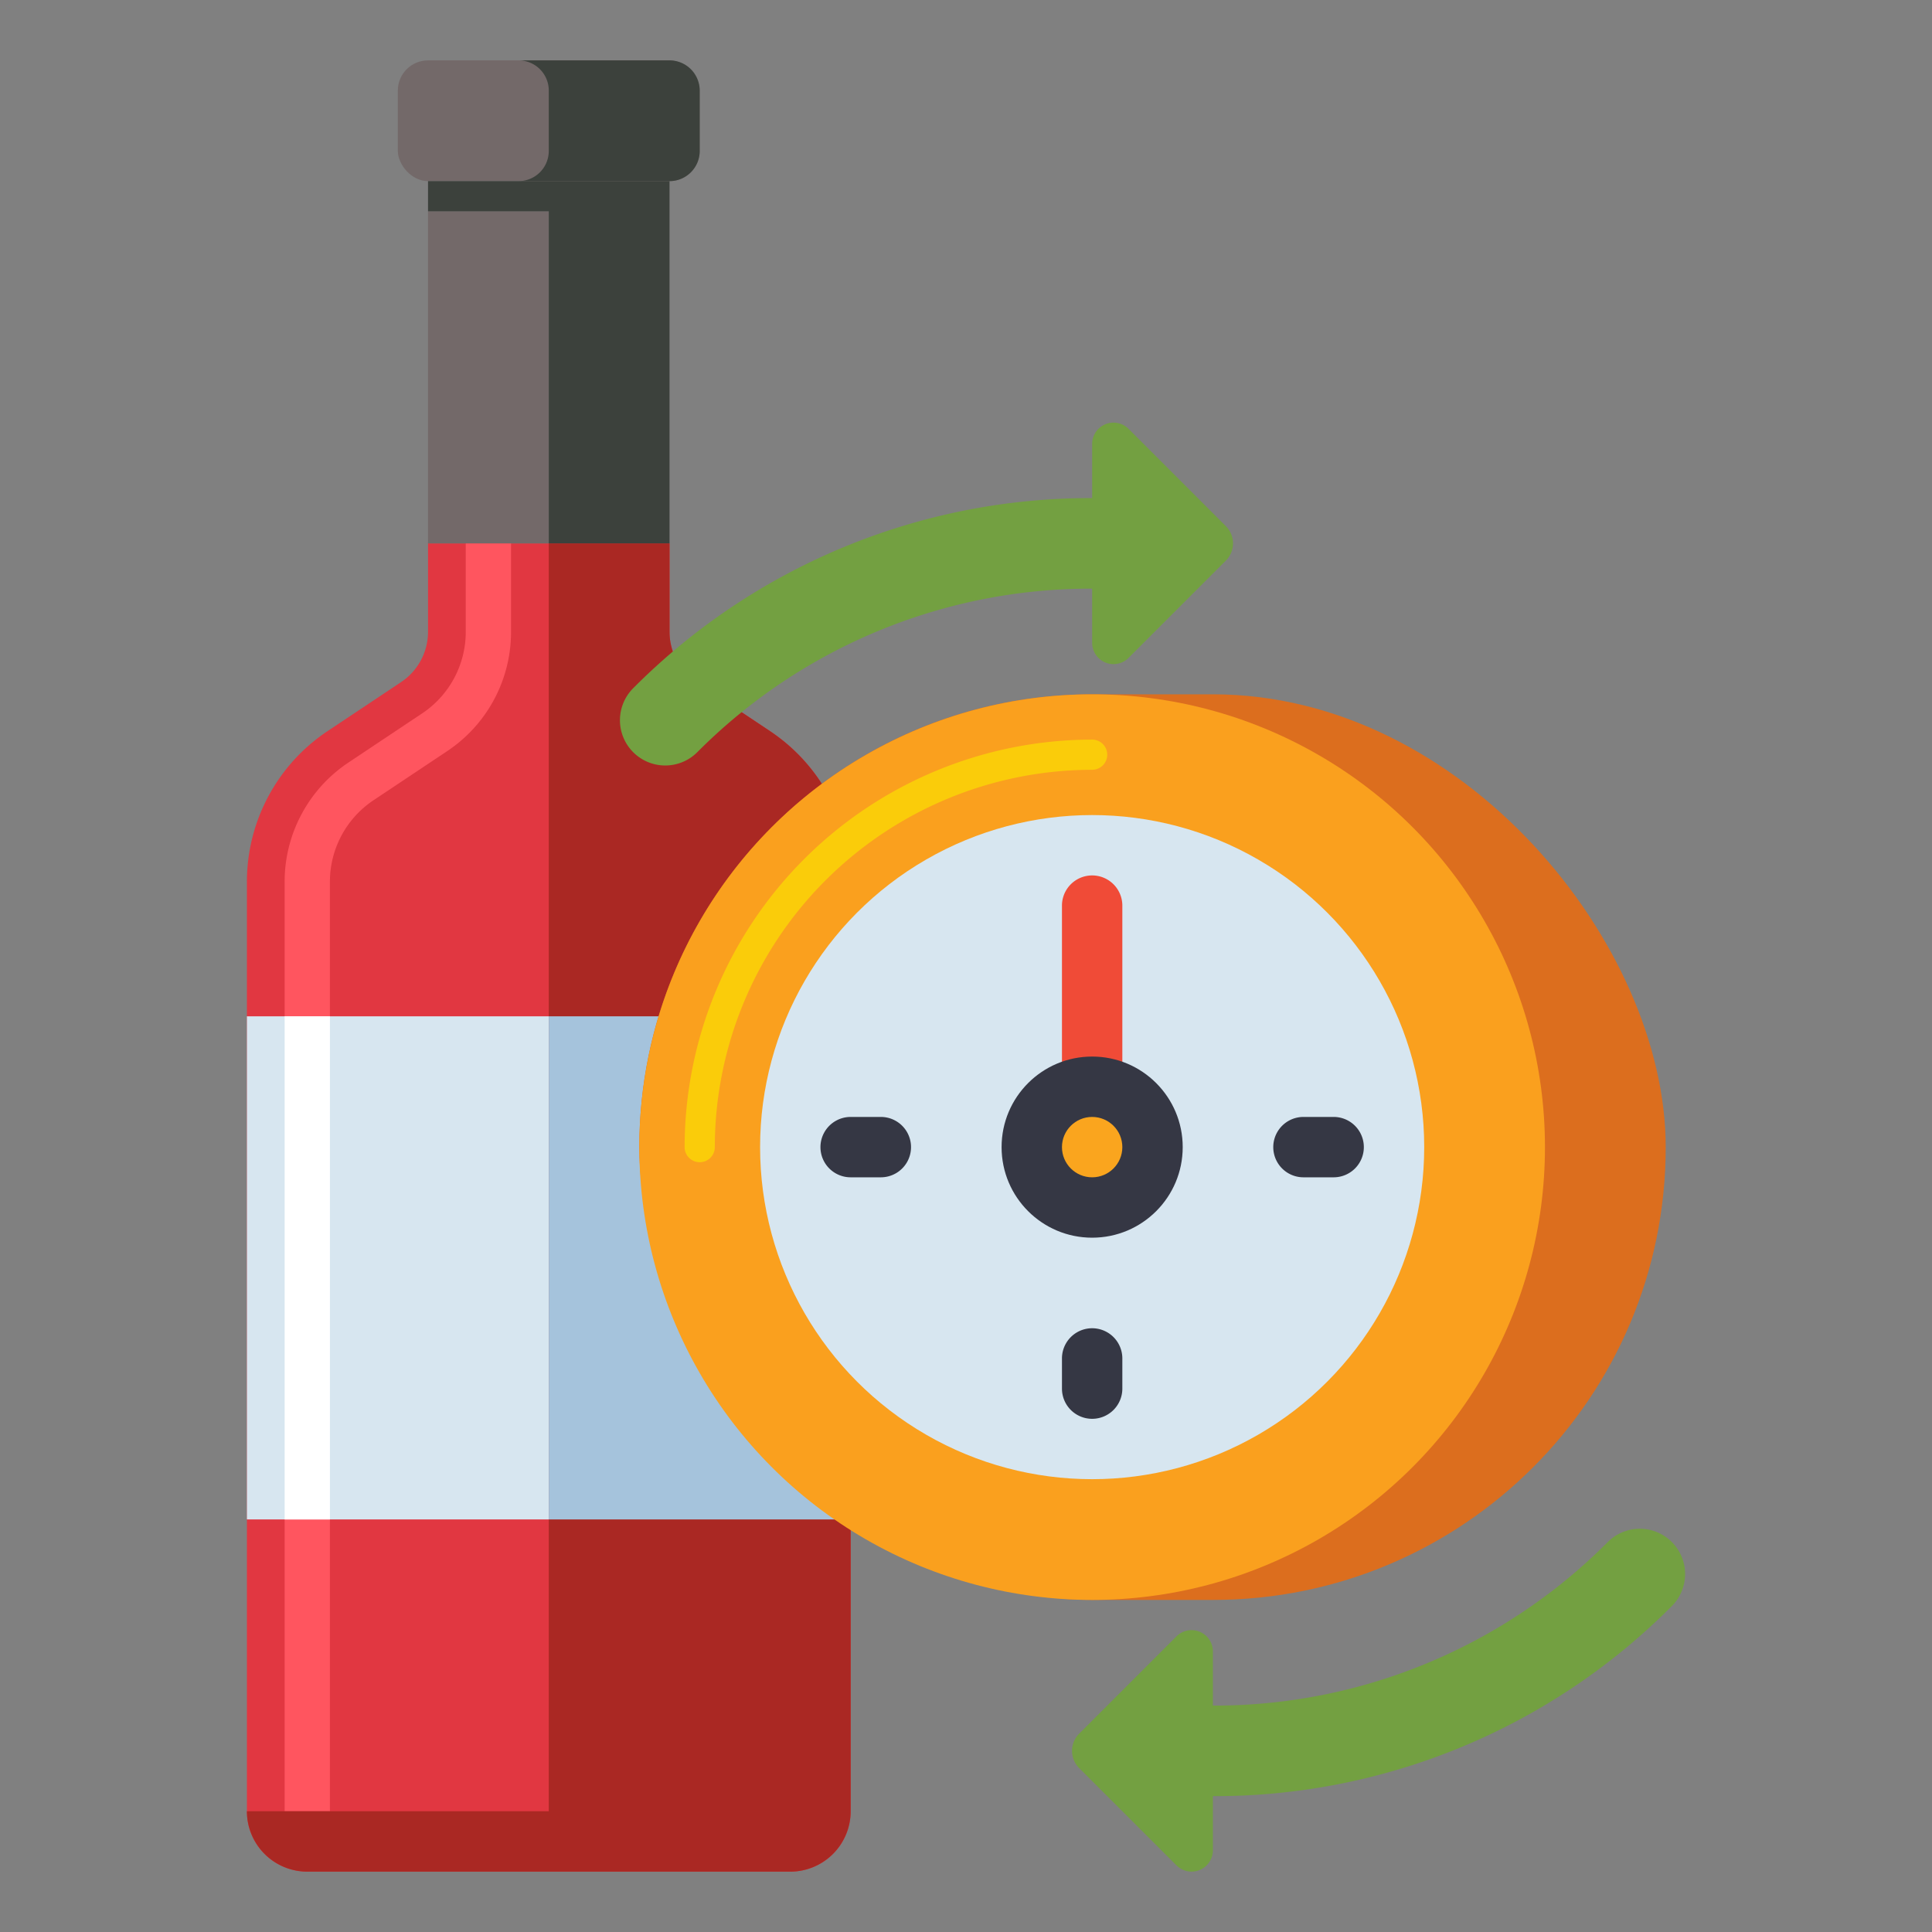 <svg xmlns="http://www.w3.org/2000/svg" viewBox="0 0 512 512"><rect x="0" y="0" width="512" height="512" fill="#808080" stroke="none"/><title>80 Winery Icons - Expanded</title><path d="M204.057,193.75l-19.5-13a16,16,0,0,1-7.125-13.313V144h-64v23.437a16,16,0,0,1-7.124,13.313l-19.5,13a48,48,0,0,0-21.375,39.939V480a16,16,0,0,0,16,16h128a16,16,0,0,0,16-16V233.689A48,48,0,0,0,204.057,193.75Z" fill="#e13741"/><path d="M87.431,480h-12V233.689a37.924,37.924,0,0,1,16.922-31.618l19.5-13a25.948,25.948,0,0,0,11.577-21.633V144h12v23.437a37.924,37.924,0,0,1-16.921,31.618l-19.5,13a25.949,25.949,0,0,0-11.578,21.633Z" fill="#ff555f"/><rect x="105.431" y="16" width="80" height="32" rx="8" ry="8" fill="#736969"/><path d="M177.431,16h-40a8,8,0,0,1,8,8V40a8,8,0,0,1-8,8h40a8,8,0,0,0,8-8V24A8,8,0,0,0,177.431,16Z" fill="#3c413c"/><path d="M204.057,193.75l-19.5-13a16,16,0,0,1-7.125-13.313V144h-32V480h-80a16,16,0,0,0,16,16h128a16,16,0,0,0,16-16V233.689A48,48,0,0,0,204.057,193.75Z" fill="#aa2823"/><rect x="113.431" y="56" width="32" height="88" fill="#736969"/><polygon points="145.431 48 113.431 48 113.431 56 145.431 56 145.431 144 177.431 144 177.431 48 145.431 48" fill="#3c413c"/><rect x="65.431" y="269.333" width="80" height="133.333" fill="#d7e6f0"/><rect x="145.431" y="269.333" width="80" height="133.333" fill="#a5c3dc"/><rect x="75.431" y="269.333" width="12" height="133.333" fill="#fff"/><rect x="169.431" y="184" width="272" height="240" rx="120" ry="120" fill="#dc6e1e"/><circle cx="289.431" cy="304" r="120" fill="#faa01e"/><path d="M185.431,308a4,4,0,0,1-4-4,108.123,108.123,0,0,1,108-108,4,4,0,0,1,0,8,100.113,100.113,0,0,0-100,100A4,4,0,0,1,185.431,308Z" fill="#facc0a"/><circle cx="289.431" cy="304" r="88" fill="#d7e6f0"/><path d="M289.431,298.667a8,8,0,0,1-8-8V240a8,8,0,0,1,16,0v50.667A8,8,0,0,1,289.431,298.667Z" fill="#f04b37"/><circle cx="289.431" cy="304" r="24" fill="#353744"/><circle cx="289.431" cy="304" r="8" fill="#faa51e"/><path d="M289.431,376a8,8,0,0,1-8-8v-8a8,8,0,0,1,16,0v8A8,8,0,0,1,289.431,376Z" fill="#353744"/><path d="M353.431,312h-8a8,8,0,0,1,0-16h8a8,8,0,1,1,0,16Z" fill="#353744"/><path d="M233.431,312h-8a8,8,0,0,1,0-16h8a8,8,0,1,1,0,16Z" fill="#353744"/><path d="M324.879,139.448l-25.791-25.791a5.657,5.657,0,0,0-9.657,4V132a170.877,170.877,0,0,0-121.622,50.377,12,12,0,1,0,16.971,16.971A147.032,147.032,0,0,1,289.431,156v14.343a5.657,5.657,0,0,0,9.657,4l25.791-25.791a6.436,6.436,0,0,0,0-9.1Z" fill="#73a041"/><path d="M443.054,408.652a12,12,0,0,0-16.971,0A147.033,147.033,0,0,1,321.431,452V437.657a5.656,5.656,0,0,0-9.656-4l-25.791,25.791a6.436,6.436,0,0,0,0,9.1l25.791,25.791a5.656,5.656,0,0,0,9.656-4V476a170.878,170.878,0,0,0,121.623-50.377A12,12,0,0,0,443.054,408.652Z" fill="#73a041"/></svg>